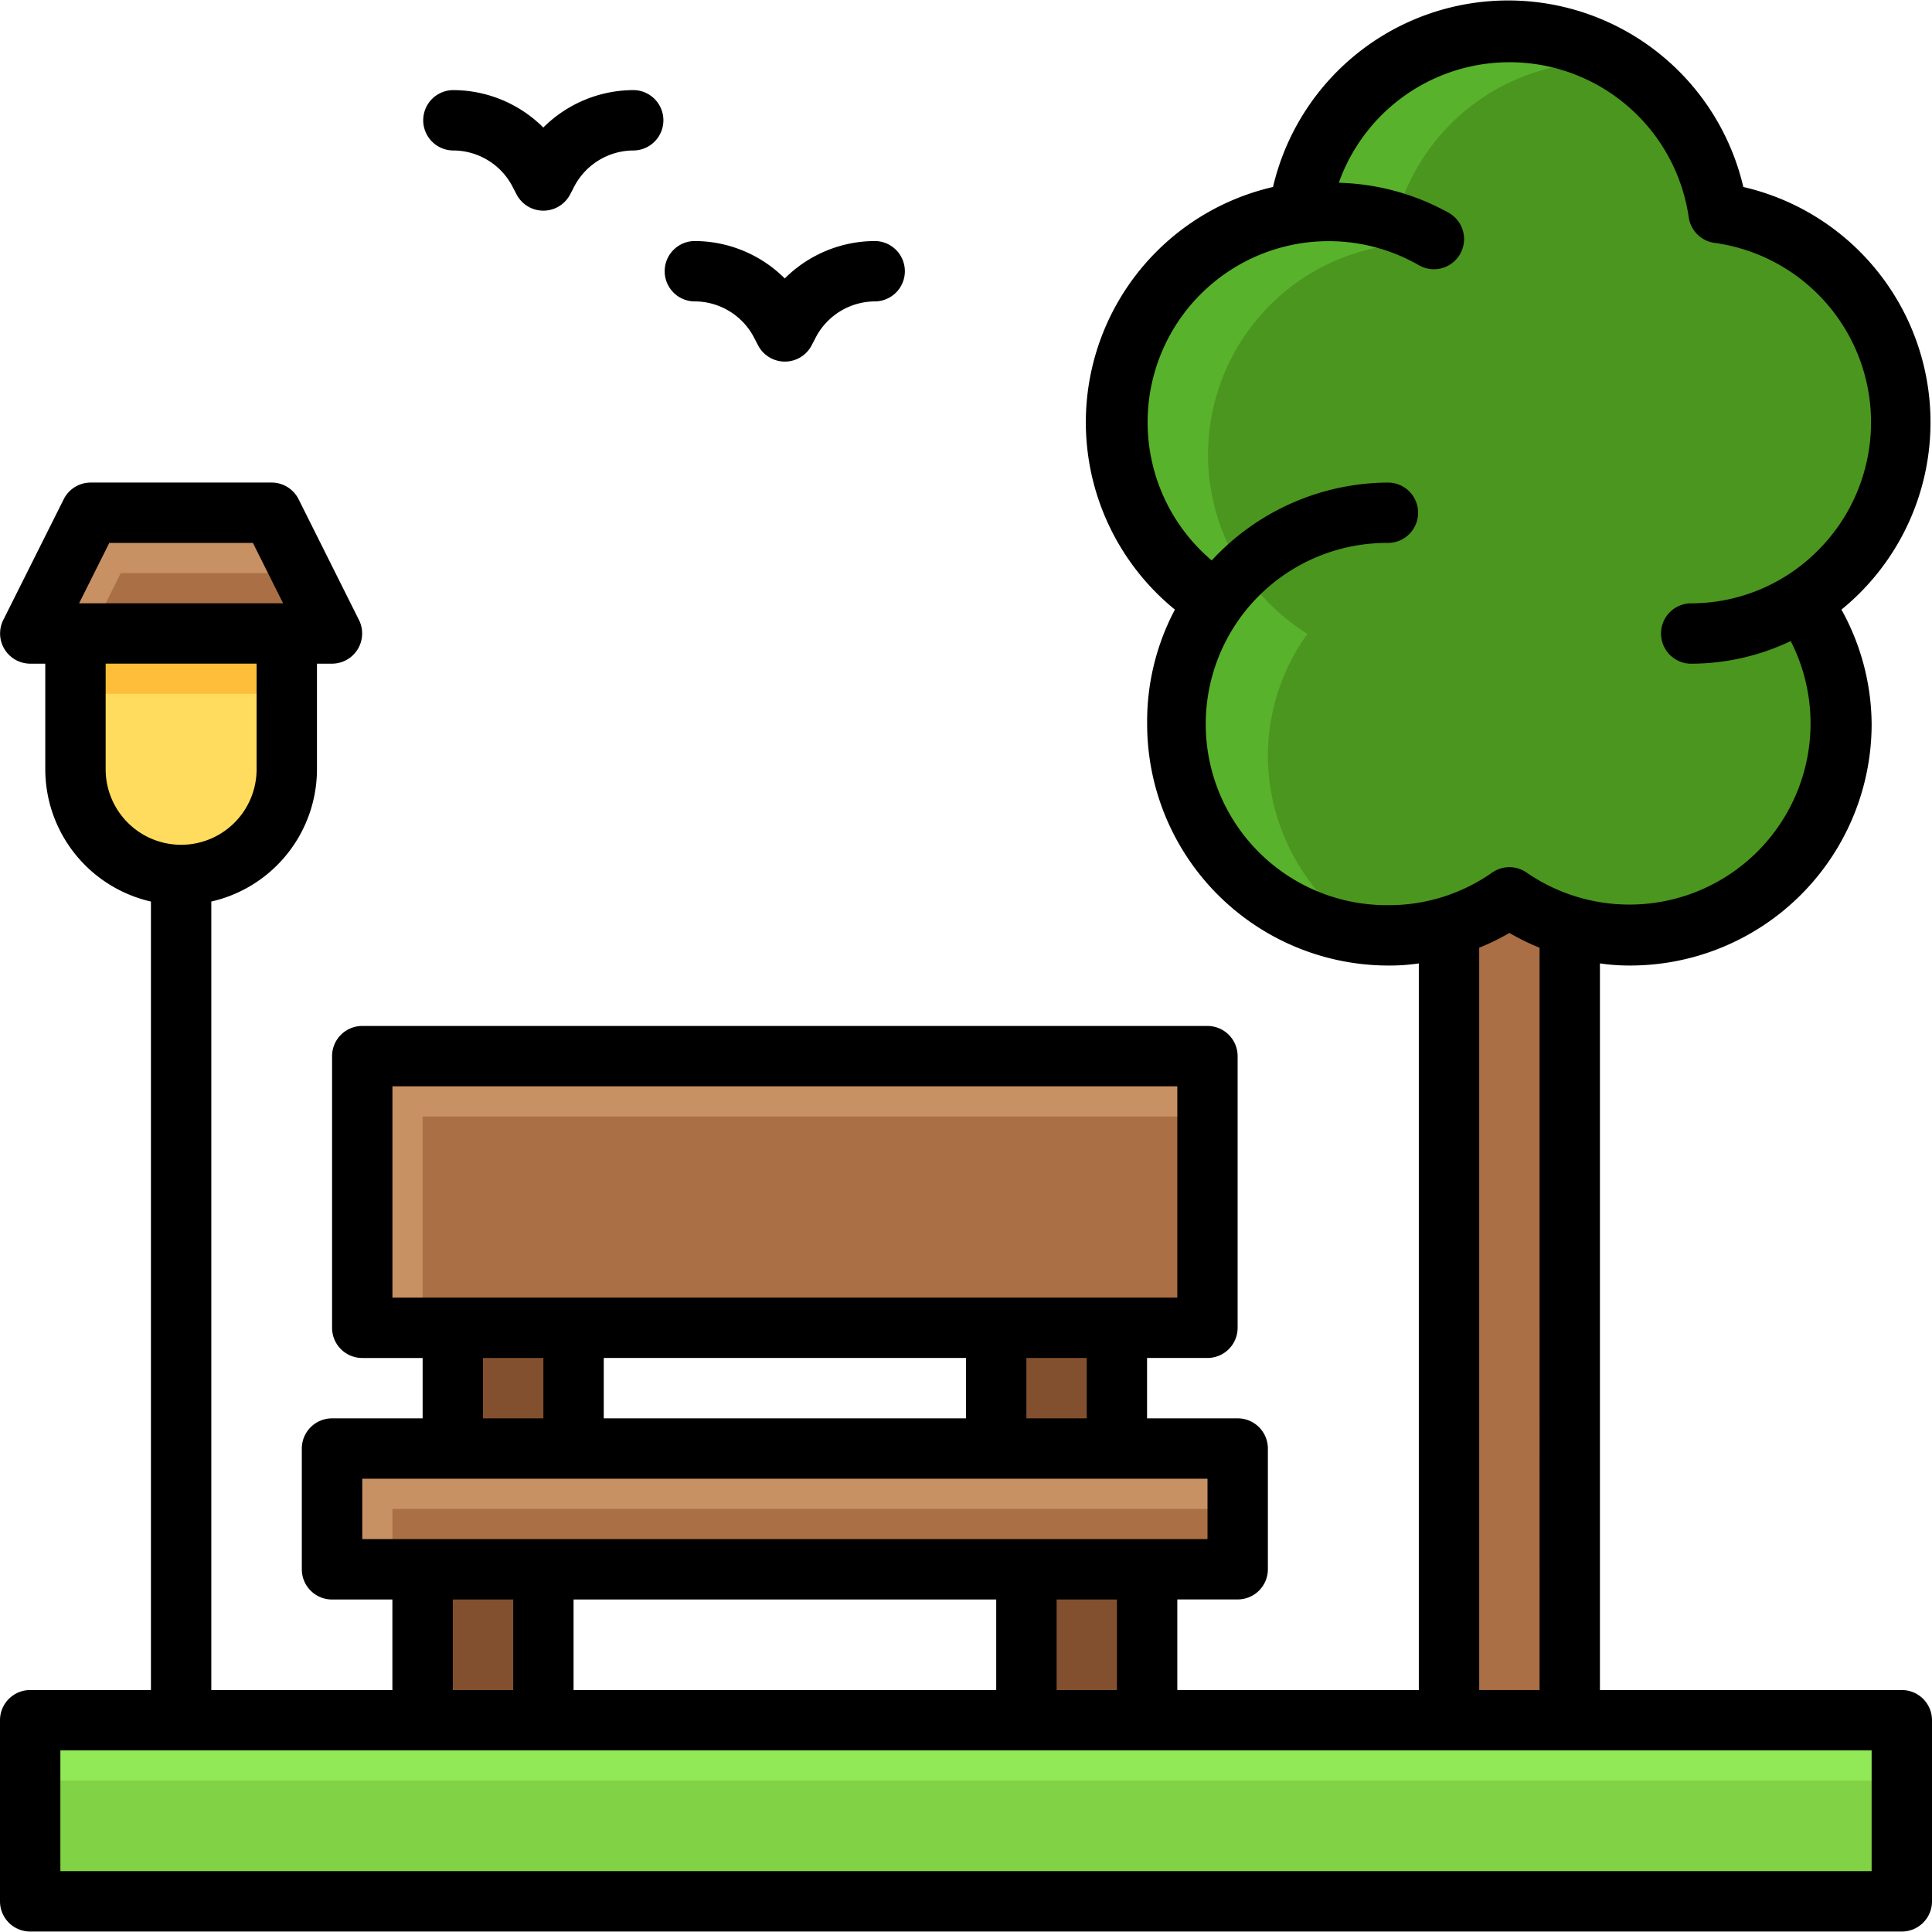 <svg xmlns="http://www.w3.org/2000/svg" xmlns:xlink="http://www.w3.org/1999/xlink" width="113" height="113" viewBox="0 0 113 113">
  <defs>
    <clipPath id="clip-path">
      <rect id="Rectángulo_34624" data-name="Rectángulo 34624" width="113" height="113" transform="translate(1164 985)" fill="#fff"/>
    </clipPath>
  </defs>
  <g id="_10" data-name="10" transform="translate(-1164 -985)" clip-path="url(#clip-path)">
    <g id="parque" transform="translate(1164 984.973)">
      <g id="Grupo_83794" data-name="Grupo 83794">
        <path id="Trazado_117959" data-name="Trazado 117959" d="M60.031,91.813h7.063v8.828H60.031Z" fill="#82502f"/>
        <path id="Trazado_117960" data-name="Trazado 117960" d="M24.719,91.813h7.063v8.828H24.719Z" transform="translate(56.5 192.453) rotate(180)" fill="#82502f"/>
        <path id="Trazado_117961" data-name="Trazado 117961" d="M58.266,77.688h7.063V84.75H58.266Z" fill="#82502f"/>
        <path id="Trazado_117962" data-name="Trazado 117962" d="M26.484,77.688h7.063V84.75H26.484Z" transform="translate(60.031 162.438) rotate(180)" fill="#82502f"/>
      </g>
      <path id="Trazado_117963" data-name="Trazado 117963" d="M84.75,44.141h7.063v56.5H84.75Z" transform="translate(176.563 144.781) rotate(180)" fill="#aa6f45"/>
      <path id="Trazado_117964" data-name="Trazado 117964" d="M71.172,35.207a12.359,12.359,0,0,0,17.109,17.3,12.359,12.359,0,0,0,17.109-17.3,12.359,12.359,0,0,0-4.873-22.724,12.359,12.359,0,0,0-24.472,0,12.359,12.359,0,0,0-4.873,22.724Z" fill="#59b22b"/>
      <path id="Trazado_117965" data-name="Trazado 117965" d="M111.234,24.719a12.359,12.359,0,0,0-10.717-12.236,12.359,12.359,0,0,0-5.791-8.828H93.578A12.359,12.359,0,0,0,81.342,14.372,12.359,12.359,0,0,0,76.469,37.1a12.236,12.236,0,0,0-2.313,7.045,12.359,12.359,0,0,0,5.915,10.594h1.148a12.359,12.359,0,0,0,7.063-2.225,12.359,12.359,0,0,0,17.109-17.3,12.359,12.359,0,0,0,5.844-10.488Z" fill="#4b961f"/>
      <path id="Trazado_117966" data-name="Trazado 117966" d="M19.422,84.75H72.391v7.063H19.422Z" fill="#c89164"/>
      <path id="Trazado_117967" data-name="Trazado 117967" d="M22.953,88.281H72.391v3.531H22.953Z" fill="#aa6f45"/>
      <path id="Trazado_117968" data-name="Trazado 117968" d="M21.188,61.8H70.625V77.688H21.188Z" fill="#c89164"/>
      <path id="Trazado_117969" data-name="Trazado 117969" d="M24.719,65.328H70.625V77.688H24.719Z" fill="#aa6f45"/>
      <path id="Trazado_117970" data-name="Trazado 117970" d="M4.414,37.078H16.773v7.945a6.18,6.18,0,1,1-12.359,0Z" fill="#ffdc5d"/>
      <path id="Trazado_117971" data-name="Trazado 117971" d="M4.414,37.078H16.773v3.531H4.414Z" fill="#ffbe39"/>
      <path id="Trazado_117972" data-name="Trazado 117972" d="M15.891,30.016H5.3L1.766,37.078H19.422Z" fill="#c89164"/>
      <path id="Trazado_117973" data-name="Trazado 117973" d="M7.063,33.547,5.3,37.078H19.422l-1.766-3.531Z" fill="#aa6f45"/>
      <path id="Trazado_117974" data-name="Trazado 117974" d="M1.766,100.641H111.234v10.594H1.766Z" fill="#91e957"/>
      <path id="Trazado_117975" data-name="Trazado 117975" d="M1.766,104.172H111.234v7.063H1.766Z" fill="#82d246"/>
      <path id="Trazado_117976" data-name="Trazado 117976" d="M111.234,98.875H93.578v-42.5a11.707,11.707,0,0,0,1.766.124,14.125,14.125,0,0,0,14.125-14.125,13.948,13.948,0,0,0-1.766-6.692,14.125,14.125,0,0,0-5.738-24.719,14.125,14.125,0,0,0-27.508,0,14.125,14.125,0,0,0-5.738,24.719,13.949,13.949,0,0,0-1.624,6.692A14.125,14.125,0,0,0,81.219,56.5a11.707,11.707,0,0,0,1.766-.124v42.5H68.859v-5.3h3.531a1.766,1.766,0,0,0,1.766-1.766V84.75a1.766,1.766,0,0,0-1.766-1.766h-5.3V79.453h3.531a1.766,1.766,0,0,0,1.766-1.766V61.8a1.766,1.766,0,0,0-1.766-1.766H21.188A1.766,1.766,0,0,0,19.422,61.8V77.688a1.766,1.766,0,0,0,1.766,1.766h3.531v3.531h-5.3a1.766,1.766,0,0,0-1.766,1.766v7.063a1.766,1.766,0,0,0,1.766,1.766h3.531v5.3H12.359V52.757a7.945,7.945,0,0,0,6.18-7.733v-6.18h.883a1.766,1.766,0,0,0,1.571-2.56l-3.531-7.062a1.766,1.766,0,0,0-1.571-.971H5.3a1.766,1.766,0,0,0-1.571.971L.194,36.284a1.766,1.766,0,0,0,1.571,2.56h.883v6.18a7.945,7.945,0,0,0,6.18,7.733V98.875H1.766A1.766,1.766,0,0,0,0,100.641v10.594A1.766,1.766,0,0,0,1.766,113H111.234A1.766,1.766,0,0,0,113,111.234V100.641A1.766,1.766,0,0,0,111.234,98.875ZM81.219,52.969a10.594,10.594,0,1,1,0-21.187,1.766,1.766,0,0,0,0-3.531,14.125,14.125,0,0,0-10.347,4.555A10.59,10.59,0,0,1,82.984,15.537a1.764,1.764,0,1,0,1.766-3.055,13.984,13.984,0,0,0-6.445-1.766,10.594,10.594,0,0,1,20.464,2,1.766,1.766,0,0,0,1.518,1.518,10.594,10.594,0,0,1,6.074,17.956,10.47,10.47,0,0,1-7.486,3.125,1.766,1.766,0,0,0,0,3.531,13.6,13.6,0,0,0,5.862-1.324A10.594,10.594,0,0,1,89.288,51.062a1.766,1.766,0,0,0-2.013,0,10.488,10.488,0,0,1-6.056,1.907Zm8.828,2.49V98.875H86.516V55.458a13.612,13.612,0,0,0,1.766-.865,13.613,13.613,0,0,0,1.766.865ZM22.953,75.922V63.563H68.859V75.922Zm40.609,3.531v3.531H60.031V79.453Zm-7.062,0v3.531H35.313V79.453Zm-24.719,0v3.531H28.25V79.453ZM21.188,90.047V86.516H70.625v3.531Zm44.141,3.531v5.3H61.8v-5.3Zm-7.062,0v5.3H33.547v-5.3Zm-28.25,0v5.3H26.484v-5.3ZM4.626,35.313l1.766-3.531h8.4l1.766,3.531ZM6.18,45.023v-6.18h8.828v6.18a4.414,4.414,0,0,1-8.828,0Zm103.289,64.445H3.531v-7.062H109.469Z"/>
      <path id="Trazado_117977" data-name="Trazado 117977" d="M26.484,8.828a3.92,3.92,0,0,1,3.531,2.189l.194.371a1.766,1.766,0,0,0,3.143,0l.194-.371a3.92,3.92,0,0,1,3.531-2.189,1.766,1.766,0,0,0,0-3.531,7.486,7.486,0,0,0-5.3,2.189,7.486,7.486,0,0,0-5.3-2.189,1.766,1.766,0,0,0,0,3.531Z"/>
      <path id="Trazado_117978" data-name="Trazado 117978" d="M40.609,17.656a3.92,3.92,0,0,1,3.531,2.189l.194.371a1.766,1.766,0,0,0,3.143,0l.194-.371A3.92,3.92,0,0,1,51.2,17.656a1.766,1.766,0,0,0,0-3.531,7.486,7.486,0,0,0-5.3,2.189,7.486,7.486,0,0,0-5.3-2.189,1.766,1.766,0,0,0,0,3.531Z"/>
    </g>
  </g>
</svg>
